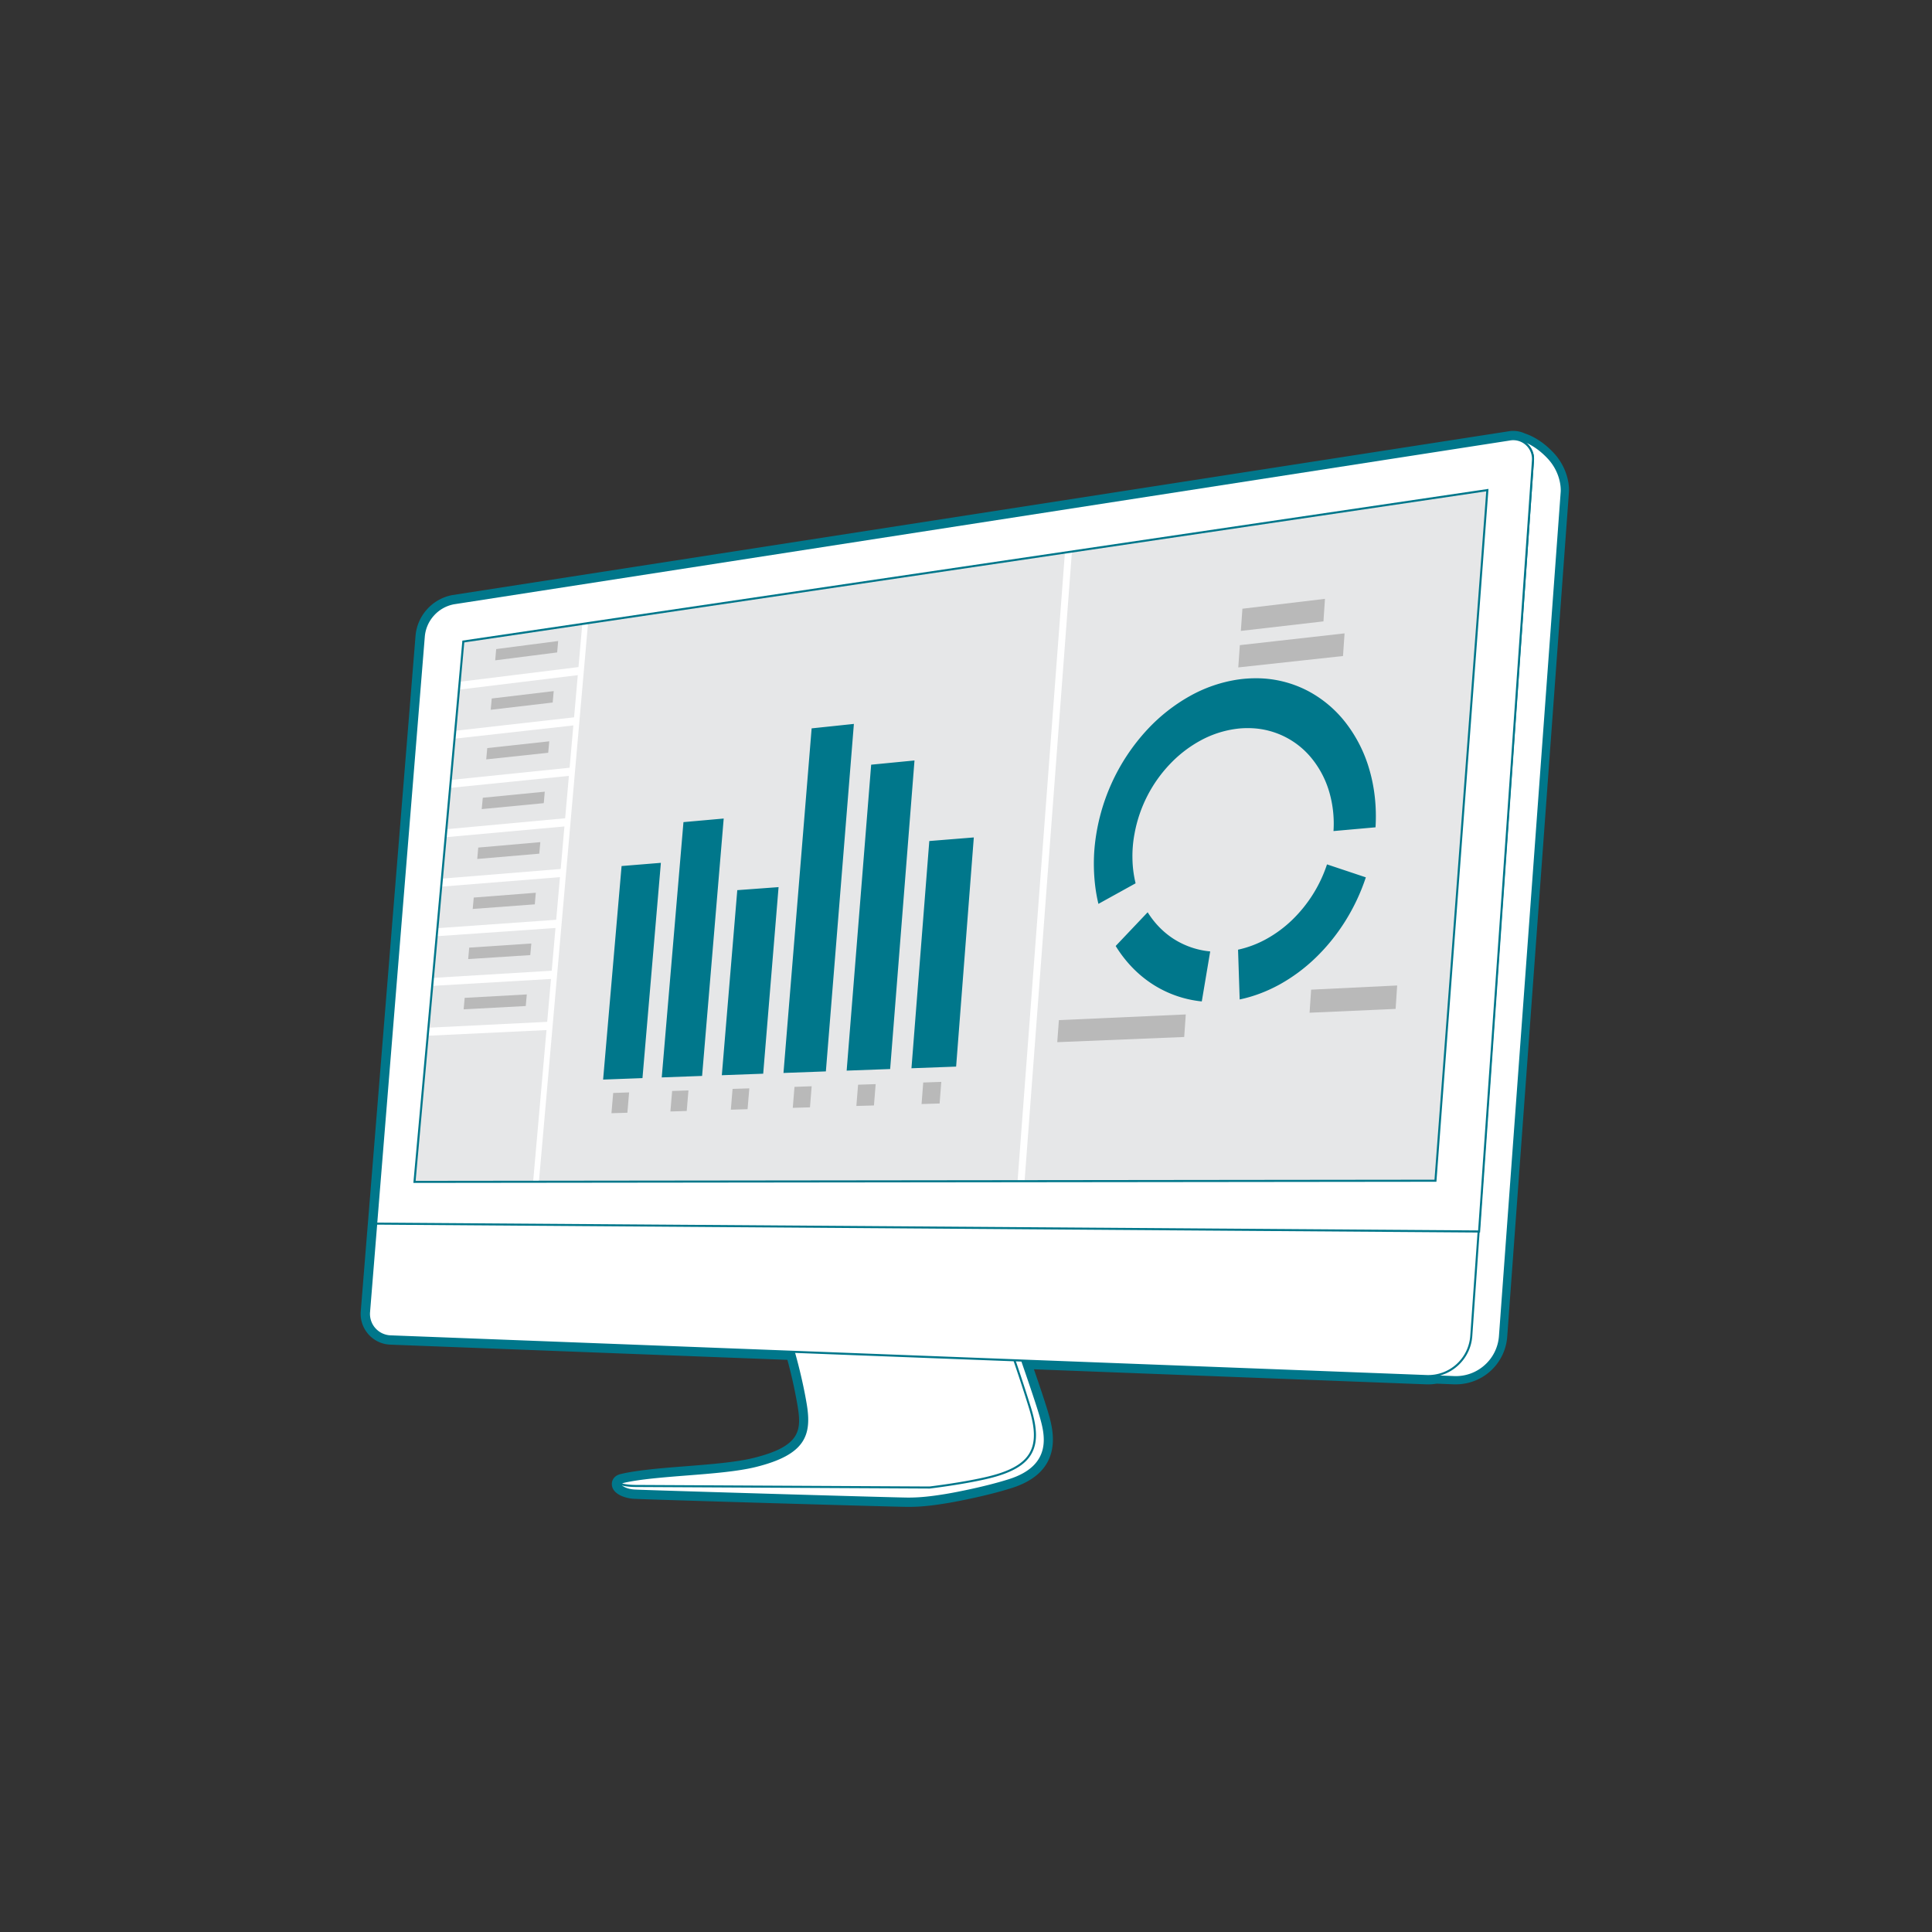 <svg xmlns="http://www.w3.org/2000/svg" viewBox="0 0 700 700"><rect x="0" y="0" width="700" height="700" fill="#333333" stroke="none"/><style>.st0{fill:#fff}.st1{fill:#00778b}.st2{fill:#e6e7e8}.st3{fill:#b9b9b9}.st5{fill:none;stroke:#00778c;stroke-width:2.1;stroke-linejoin:round;stroke-miterlimit:10}.st7,.st8{fill:none;stroke:#fff;stroke-width:3}.st8{stroke:#00778b;stroke-width:16;stroke-miterlimit:10}</style><switch><g><g id="Monitor"><path d="M329 544.48c-4.64 0-95.6-2.69-99.32-2.93-3.07-.2-6.4-1.6-6.5-3.75-.02-.31.02-1.9 2.26-2.3.69-.2 1.67-.4 3.16-.65 5.9-1 13.17-1.58 20.2-2.13 8.89-.7 18.08-1.41 24.56-3.02 16.76-4.14 18.87-9.97 17.08-20.68-1.2-7.2-2.92-13.9-4-17.77l-144.96-5.56a9.6 9.6 0 01-6.86-3.24 9.6 9.6 0 01-2.41-7.2l2.46-30.41.13-1.62 17.25-212.64a14.84 14.84 0 013.76-8.77 14.83 14.83 0 018.3-4.7l382.57-59.34a8.74 8.74 0 015.3.7c2.37.76 5.97 2.53 9.78 6.56a18.47 18.47 0 015.2 13.27L544.6 484.15a17.12 17.12 0 01-17.1 15.93c-.22 0-.43 0-.65-.01l-6.44-.25a17.26 17.26 0 01-3.6.25l-144.34-5.53c2.3 6.64 4.95 14.49 5.98 18.1 1.66 5.81 5.55 19.4-12.33 25.07-8.56 2.72-19.44 4.81-22.91 5.39-6.9 1.14-10.67 1.38-14.22 1.38z" class="st0"/><path d="M548.25 159.12c1.09 0 2.17.25 3.17.74 2.69.85 5.97 2.73 9.25 6.2 4.38 4.64 4.94 10 4.8 12.14L543.1 484.04a15.58 15.58 0 01-5.16 10.54 15.6 15.6 0 01-11.03 4l-6.6-.26a15.78 15.78 0 01-3.45.25l-146.52-5.61a549.4 549.4 0 016.67 20.1c1.89 6.59 4.82 18.1-11.35 23.23-8.89 2.82-20.1 4.9-22.7 5.33-6.59 1.1-10.35 1.36-13.96 1.36-3.61 0-94.52-2.62-99.23-2.93-4.06-.27-6.71-2.64-4.01-3.09.74-.2 1.83-.42 3.08-.63 13.27-2.27 33.08-2.26 44.87-5.17 17.78-4.39 20.08-11.09 18.2-22.39-1.33-8-3.3-15.36-4.33-18.98l-146.05-5.6a8.17 8.17 0 01-7.84-8.82l2.6-32.03h-.01l17.25-212.64a13.41 13.41 0 0110.86-12.12l382.5-59.32c.45-.1.9-.14 1.36-.14m0-3c-.63 0-1.25.06-1.86.18L163.94 215.6l-.06.01-.05.01a16.3 16.3 0 00-9.14 5.18 16.34 16.34 0 00-4.14 9.65L133.3 443.1l-.26 3.19-2.33 28.84a11.1 11.1 0 002.78 8.31 11.1 11.1 0 007.93 3.75l143.87 5.51a175.1 175.1 0 013.67 16.57c1.5 8.98 1.17 14.75-15.96 18.98-6.37 1.57-15.5 2.28-24.32 2.98-7.06.55-14.36 1.12-20.33 2.14-1.5.26-2.5.46-3.25.66-2.63.51-3.5 2.38-3.42 3.84.15 3.2 4.2 4.92 7.9 5.17 3.73.25 94.79 2.93 99.43 2.93 3.62 0 7.47-.23 14.45-1.4 3.5-.58 14.49-2.69 23.12-5.43 19.27-6.11 14.95-21.22 13.33-26.9-.94-3.29-3.18-9.97-5.3-16.12l142.15 5.45a17.7 17.7 0 003.76-.25l6.28.25c.24 0 .47 0 .7 0a18.62 18.62 0 0018.6-17.32l22.35-305.84c.26-3.64-1.06-9.6-5.6-14.4-3.98-4.22-7.78-6.1-10.33-6.95-1.33-.61-2.8-.94-4.26-.94z" class="st1"/><path d="M367.76 485.55s7.38 20.92 9.26 27.51 4.82 18.1-11.35 23.23c-8.9 2.82-20.1 4.9-22.7 5.33-6.6 1.1-10.36 1.36-13.97 1.36-3.6 0-94.51-2.62-99.22-2.93-4.7-.31-7.53-3.45-2.3-3.14 4.55.28 71.5-.31 88.3-9.25 16.78-8.95 49.47-25.64 51.98-42.11z" class="st0"/><path d="M329 543.35c-4.62 0-95.52-2.68-99.24-2.93-2.94-.2-5.55-1.52-5.47-2.77.04-.6.63-1.27 3.21-1.12 3.83.24 71.45-.34 88.1-9.2l2.21-1.18c17.66-9.38 47.2-25.07 49.58-40.66l.23-1.48.5 1.41c.07.21 7.4 21 9.26 27.54 1.7 5.95 5.25 18.34-11.6 23.68-8.48 2.7-19.3 4.77-22.75 5.35-6.8 1.13-10.53 1.36-14.02 1.36zm-102.22-6.09c-1.38 0-1.73.3-1.74.43-.03.5 1.79 1.79 4.77 1.99 3.72.24 94.57 2.92 99.2 2.92 3.45 0 7.14-.23 13.9-1.35 3.44-.57 14.2-2.64 22.65-5.32 16.14-5.12 12.86-16.6 11.1-22.77-1.59-5.56-7.16-21.54-8.8-26.2-3.84 15.5-32.42 30.68-49.7 39.85l-2.21 1.18c-17.13 9.12-84.5 9.53-88.5 9.3a12.1 12.1 0 00-.67-.03z" class="st1"/><path d="M365.57 487.22s3.02 8.2 7.53 22.6c4.55 14.54 1.28 21.6-15.07 25.52-9.1 2.2-21.23 3.61-21.23 3.61l-106.6-.56s-2.78.01-4.68-.5c-1.91-.53.23-1.03 3.33-1.56 13.26-2.27 33.08-2.26 44.86-5.17 17.8-4.39 20.1-11.09 18.2-22.38-1.88-11.3-5.01-21.34-5.01-21.34l78.67-.22z" class="st0"/><path d="M336.84 539.33l-106.65-.56c-.15-.01-2.84 0-4.77-.53-.33-.09-1.02-.28-1-.8.03-.54.7-.85 4.37-1.48 5.85-1 13.1-1.57 20.1-2.12 8.93-.7 18.16-1.42 24.74-3.04 17.52-4.33 19.78-10.8 17.92-21.96a180.95 180.95 0 00-5.01-21.3l-.15-.48 79.44-.21.09.25c.03.08 3.08 8.37 7.54 22.61 2.44 7.8 2.52 13.06.25 17.06-2.32 4.1-7.27 6.94-15.59 8.94-9.02 2.17-21.16 3.6-21.28 3.62zm-106.65-1.31l106.6.56c.08-.01 12.18-1.44 21.16-3.6 8.1-1.95 12.9-4.68 15.1-8.58 2.16-3.8 2.07-8.88-.31-16.47a551.72 551.72 0 00-7.44-22.33l-77.9.2c.65 2.15 3.25 11.11 4.89 20.91 1.9 11.37-.5 18.37-18.48 22.82-6.64 1.63-15.9 2.36-24.87 3.06-6.98.55-14.2 1.11-20.02 2.1-1.8.32-2.97.57-3.5.77.05.02.12.04.2.06 1.83.5 4.57.49 4.57.5z" class="st1"/><g><path d="M153.54 230.7a13.41 13.41 0 0110.86-12.12l382.5-59.33a7.15 7.15 0 018.52 7.54l-22.35 317.25a15.6 15.6 0 01-16.2 14.53L141.55 484.2a8.16 8.16 0 01-7.84-8.83l19.84-244.67z" class="st0"/><path d="M517.47 498.96c-.2 0-.4 0-.61-.01l-375.34-14.38a8.5 8.5 0 01-6.07-2.87 8.5 8.5 0 01-2.12-6.36l19.84-244.67a13.72 13.72 0 013.48-8.1 13.7 13.7 0 017.68-4.36l382.52-59.33c2.3-.45 4.65.2 6.42 1.76a7.49 7.49 0 012.52 6.18l-22.35 317.25c-.29 4.17-2.17 8-5.28 10.79a15.93 15.93 0 01-10.7 4.1zm30.82-339.46c-.44 0-.87.04-1.31.12l-382.53 59.33a12.95 12.95 0 00-7.24 4.11 12.97 12.97 0 00-3.3 7.67L134.08 475.4a7.76 7.76 0 007.48 8.42L516.9 498.2a15.27 15.27 0 0015.8-14.19l22.35-317.25a6.75 6.75 0 00-6.75-7.26z" class="st1"/></g><g><path d="M136.29 443.34l17.25-212.64a13.41 13.41 0 0110.86-12.12l382.5-59.33a7.15 7.15 0 018.52 7.54l-19.52 279.4-399.61-2.85z" class="st0"/><path d="M536.25 446.57h-.35l-400.02-2.86.03-.4 17.26-212.64a13.72 13.72 0 013.48-8.1 13.7 13.7 0 017.67-4.36l382.53-59.33c2.3-.45 4.65.2 6.42 1.76a7.49 7.49 0 012.52 6.18l-19.54 279.75zm-399.56-3.6l398.86 2.84 19.5-279.05a6.75 6.75 0 00-2.28-5.56 6.75 6.75 0 00-5.8-1.58l-382.52 59.33a12.95 12.95 0 00-7.24 4.11 12.97 12.97 0 00-3.3 7.67L136.7 442.97z" class="st1"/></g></g><g id="Screen"><path d="M210.97 226.07l-43.03 6.36-1.34 14.58 43-5.32zM203.15 314.84l1.35-15.4-43.04 3.9-.97 10.67-.4 4.34zM209.34 244.62l-43 5.25-1.36 14.9L208 259.9zM161.73 300.44l43.04-3.97 1.35-15.35-43.03 4.35zM207.73 262.84l-43.01 4.8-1.36 14.94 43.02-4.42zM201.52 333.25l1.36-15.44-43.05 3.44-1.36 15.05zM538.9 177.57l-150.52 22.26-17.16 228.14 148.86-.17zM385.84 200.2l-172.78 25.56-17.8 202.4 173.42-.19zM198.26 370.23l1.37-15.53-43.04 2.51-1.37 15.15zM199.9 351.71l1.36-15.48-43.05 2.98-1.36 15.1zM193.16 428.17l4.84-54.95-43.05 2.05-4.78 52.95z" class="st2"/><path d="M225.21 313.78l-6.69 77.37 14.26-.53 6.67-78-14.24 1.16M247.63 297.87l-7.87 92.5 14.62-.54 7.83-93.26-14.58 1.3M267.13 322.53l-5.6 67.04 14.99-.55 5.57-67.6-14.96 1.1M294.07 263.9l-10.2 124.85 15.36-.56 10.15-125.9-15.3 1.61M315.64 277.06l-8.88 110.85 15.76-.58 8.82-111.8-15.7 1.53M336.7 304.73l-6.46 82.32 16.18-.6 6.41-83.03-16.13 1.3M480.8 313.18a49.7 49.7 0 01-12.7 20.2 44.42 44.42 0 01-9.2 6.8 38.06 38.06 0 01-10.33 3.91l.59 18.03c5-1.04 9.87-2.9 14.5-5.44a62.1 62.1 0 0013.02-9.67c4-3.86 7.61-8.3 10.69-13.2a73 73 0 007.5-15.93l-14.07-4.7M448.6 246.2a51.04 51.04 0 00-17.55 6.03 63.23 63.23 0 00-15.2 11.94 72.8 72.8 0 00-19.3 43.28 67.32 67.32 0 00.26 13.55c.27 2.2.66 4.38 1.17 6.49l13.47-7.45a40.62 40.62 0 01-1.14-8.88 43.66 43.66 0 01.78-9.25 49.38 49.38 0 0113.12-25.4 44.71 44.71 0 0110.9-8.28 37.12 37.12 0 0114.08-4.3 34.11 34.11 0 014.52-.08 29.56 29.56 0 0121.84 11.29 34.58 34.58 0 016.02 11.65 41.03 41.03 0 011.58 14.32l15.23-1.36c.45-7.45-.36-14.51-2.23-20.92a50.45 50.45 0 00-8.56-16.95 42.36 42.36 0 00-13.57-11.47 40.4 40.4 0 00-19.33-4.66 44.6 44.6 0 00-6.08.45M415.82 330.53l-11.59 12.22a45.7 45.7 0 005.64 7.39 41.9 41.9 0 006.83 5.86 40.23 40.23 0 0017.13 6.64c.17.03.35.05.53.07a88.06 88.06 0 001.07.13l3.05-18.12c-.13-.01-.26-.03-.4-.04s-.26-.03-.4-.05a17.21 17.21 0 01-.79-.1 29.73 29.73 0 01-12.04-4.6 29.76 29.76 0 01-4.95-4.15 31.97 31.97 0 01-4.08-5.25" class="st1"/><path d="M179.78 235.17l-.36 4.08 22.45-2.86.36-4.14-22.45 2.92M222.17 396l-.63 7.34 5.77-.17.63-7.37-5.77.2M243.53 395.28l-.63 7.43 5.91-.18.63-7.45-5.91.2M265.42 394.54l-.62 7.52 6.06-.18.63-7.55-6.07.2M287.86 393.79l-.62 7.6 6.23-.18.61-7.64-6.22.22M310.9 393.01l-.62 7.7 6.37-.18.62-7.73-6.38.21M334.5 392.21l-.6 7.8 6.54-.19.61-7.83-6.54.22M383.66 369.6l-.6 8 46-1.88.57-8.17-45.97 2.06M449.22 233.75l-.57 8.07 37.95-4.13.56-8.21-37.94 4.27M450.15 220.55l-.57 8.04 29.93-3.45.55-8.17-29.91 3.58M475.05 358.57l-.57 8.36 31.18-1.38.56-8.49-31.17 1.51M178.17 253.08l-.38 4.09 22.46-2.63.37-4.14-22.45 2.68M176.54 271.04l-.37 4.1 22.46-2.4.38-4.15-22.47 2.45M174.92 289.04l-.38 4.11 22.48-2.15.36-4.16-22.46 2.2M173.28 307.1l-.37 4.12 22.48-1.92.38-4.18-22.49 1.97M171.65 325.2l-.38 4.13 22.5-1.67.36-4.2-22.48 1.74M170 343.34l-.37 4.15 22.5-1.44.38-4.2-22.5 1.49M168.36 361.54l-.37 4.16 22.5-1.2.38-4.2-22.5 1.24" class="st3"/><path fill="none" d="M538.9 177.57L520.09 427.8l-369.91.42 17.69-195.78z"/><g><path d="M203.64-120.24v-5.2h1.92v5.14c0 1.52.76 2.32 2.02 2.32s2.03-.76 2.03-2.24v-5.22h1.91v5.13c0 2.74-1.53 4.09-3.97 4.09-2.41 0-3.91-1.36-3.91-4.02zM213.63-125.44h1.76l4.37 5.73v-5.73h1.9v9.08h-1.64l-4.51-5.91v5.91h-1.88v-9.08zM223.91-125.44h4.13c1.15 0 2.05.33 2.64.92.5.5.77 1.21.77 2.05v.03a2.8 2.8 0 01-1.99 2.8l2.27 3.28h-2.24l-2.01-2.95h-1.66v2.95h-1.9v-9.08zm4 4.43c1 0 1.6-.54 1.6-1.33v-.03c0-.87-.62-1.33-1.63-1.33h-2.06v2.7h2.1zM233.33-125.44h6.82v1.71h-4.93v1.95h4.34v1.7h-4.34v2.01h5v1.71h-6.9v-9.08zM241.43-117.68l1.13-1.36a4.18 4.18 0 002.75 1.12c.85 0 1.37-.36 1.37-.92v-.03c0-.53-.32-.8-1.87-1.2-1.86-.45-3.02-.98-3.02-2.76v-.03c0-1.62 1.32-2.7 3.17-2.7 1.32 0 2.43.4 3.35 1.14l-1 1.45c-.8-.57-1.6-.9-2.39-.9-.8 0-1.22.38-1.22.84v.02c0 .63.4.84 2 1.25 1.85.48 2.89 1.15 2.89 2.7v.03c0 1.79-1.37 2.8-3.32 2.8a5.72 5.72 0 01-3.84-1.45zM252.53-123.67h-2.8v-1.77h7.5v1.77h-2.78v7.31h-1.92v-7.3zM258.82-125.44h4.13c1.15 0 2.05.33 2.64.92.5.5.77 1.21.77 2.05v.03a2.8 2.8 0 01-1.99 2.8l2.27 3.28h-2.24l-2.01-2.95h-1.66v2.95h-1.9v-9.08zm4 4.43c1 0 1.6-.54 1.6-1.33v-.03c0-.87-.62-1.33-1.63-1.33h-2.06v2.7h2.1zM268.32-125.44h1.93v9.08h-1.93v-9.08zM272.18-120.87v-.03a4.6 4.6 0 014.72-4.69c1.71 0 2.73.56 3.58 1.4l-1.22 1.4a3.4 3.4 0 00-2.37-1.04c-1.57 0-2.7 1.31-2.7 2.9v.03c0 1.6 1.1 2.93 2.7 2.93 1.06 0 1.7-.42 2.43-1.08l1.22 1.23a4.67 4.67 0 01-3.71 1.61 4.58 4.58 0 01-4.65-4.66zM284.33-123.67h-2.8v-1.77h7.5v1.77h-2.78v7.31h-1.92v-7.3zM290.63-125.44h6.82v1.71h-4.92v1.95h4.34v1.7h-4.34v2.01h4.98v1.71h-6.88v-9.08zM299.36-125.44h3.5c2.86 0 4.83 1.96 4.83 4.52v.02c0 2.56-1.97 4.54-4.83 4.54h-3.5v-9.08zm1.9 1.74v5.6h1.6c1.68 0 2.82-1.13 2.82-2.77v-.03c0-1.64-1.14-2.8-2.82-2.8h-1.6zM207.82-103.5l1.14-1.35a4.18 4.18 0 002.74 1.12c.85 0 1.37-.36 1.37-.92v-.03c0-.53-.32-.8-1.87-1.2-1.85-.46-3.01-.98-3.01-2.76v-.03c0-1.62 1.32-2.7 3.16-2.7 1.33 0 2.44.4 3.36 1.14l-1.01 1.45c-.8-.58-1.6-.91-2.38-.91-.8 0-1.23.39-1.23.85v.02c0 .63.4.84 2 1.25 1.86.47 2.9 1.15 2.9 2.7v.03c0 1.78-1.38 2.8-3.32 2.8a5.72 5.72 0 01-3.85-1.45zM216.79-111.25h2.06l2.45 3.93 2.47-3.93h2.06v9.08h-1.9v-6.05l-2.63 3.97h-.05l-2.6-3.93v6h-1.86v-9.07zM231.21-111.31h1.77l3.9 9.14h-2l-.85-2.07h-3.93l-.85 2.07h-1.95l3.91-9.14zm2.14 5.37l-1.28-3.08-1.28 3.08h2.56zM238.37-111.25h4.13c1.14 0 2.04.32 2.64.92.5.5.76 1.21.76 2.05v.02a2.8 2.8 0 01-1.98 2.8l2.27 3.29h-2.25l-2-2.96h-1.66v2.96h-1.91v-9.08zm4 4.43c1 0 1.6-.54 1.6-1.34v-.02c0-.87-.62-1.34-1.64-1.34h-2.05v2.7h2.1zM249.92-109.48h-2.8v-1.77h7.5v1.77h-2.78v7.3h-1.92v-7.3zM256.21-111.25h3.68c2.16 0 3.47 1.27 3.47 3.12v.02c0 2.1-1.64 3.17-3.66 3.17h-1.58v2.77h-1.9v-9.08zm3.56 4.6c1.03 0 1.65-.6 1.65-1.42v-.03c0-.92-.66-1.42-1.7-1.42h-1.6v2.87h1.65zM264.91-111.25h1.91v3.63h3.82v-3.63h1.92v9.08h-1.92v-3.68h-3.82v3.68h-1.9v-9.08zM274.39-106.69v-.02a4.7 4.7 0 014.83-4.69c2.79 0 4.8 2.08 4.8 4.67v.02a4.7 4.7 0 01-4.83 4.69c-2.8 0-4.8-2.08-4.8-4.67zm7.62 0v-.02c0-1.6-1.17-2.93-2.82-2.93s-2.8 1.3-2.8 2.9v.03c0 1.6 1.18 2.93 2.83 2.93s2.79-1.3 2.79-2.9zM285.86-111.25h1.76l4.38 5.72v-5.72h1.9v9.08h-1.64l-4.52-5.91v5.9h-1.88v-9.07zM296.15-111.25h6.82v1.7h-4.93v1.95h4.34v1.71h-4.34v2.01h5v1.71h-6.9v-9.08zM232.81-91.86v-5.2h1.92v5.14c0 1.52.77 2.32 2.02 2.32s2.04-.77 2.04-2.25v-5.21h1.9v5.12c0 2.75-1.53 4.1-3.96 4.1-2.42 0-3.91-1.36-3.91-4.02zM242.18-89.3l1.13-1.36a4.18 4.18 0 002.75 1.12c.84 0 1.37-.36 1.37-.92v-.03c0-.54-.33-.81-1.87-1.2-1.86-.46-3.02-.98-3.02-2.77v-.02c0-1.62 1.32-2.7 3.17-2.7 1.32 0 2.43.4 3.35 1.14l-1 1.45c-.8-.58-1.6-.91-2.39-.91-.8 0-1.22.38-1.22.84v.03c0 .62.4.84 2 1.25 1.85.47 2.89 1.14 2.89 2.7v.03c0 1.78-1.37 2.8-3.32 2.8a5.72 5.72 0 01-3.84-1.46zM254.27-97.12h1.77l3.9 9.14h-2l-.85-2.07h-3.93l-.85 2.07h-1.95l3.91-9.14zm2.13 5.37l-1.27-3.08-1.28 3.08h2.55zM261.02-92.5v-.02c0-2.57 2-4.7 4.75-4.7a5 5 0 013.55 1.24l-1.2 1.46a3.43 3.43 0 00-2.41-.93c-1.5 0-2.69 1.32-2.69 2.9v.03c0 1.7 1.16 2.95 2.82 2.95.75 0 1.43-.2 1.95-.57v-1.38h-2.07v-1.66h3.93v3.91a5.85 5.85 0 01-3.87 1.44c-2.83 0-4.76-1.99-4.76-4.67zM271.63-97.06h6.82v1.7h-4.93v1.95h4.34v1.71h-4.34v2h5v1.72h-6.9v-9.08z" class="st1"/><g><path d="M258.37-147.66l-1.68-1.87a25.86 25.86 0 008.6-19.23c0-7.27-3.1-14.25-8.5-19.13l1.7-1.86a28.4 28.4 0 019.3 21c0 8.03-3.44 15.72-9.42 21.1zM253.47-147.1a28.31 28.31 0 01-.13-43.21l1.63 1.91a25.8 25.8 0 00.12 39.39l-1.62 1.91z" class="st1"/><path d="M255.6-147.02c-11.99 0-21.74-9.75-21.74-21.74s9.75-21.74 21.74-21.74c11.98 0 21.74 9.75 21.74 21.74s-9.75 21.74-21.74 21.74zm0-40.97a19.25 19.25 0 00-19.23 19.23c0 10.6 8.62 19.23 19.23 19.23 10.6 0 19.23-8.62 19.23-19.23 0-10.6-8.63-19.23-19.23-19.23z" class="st1"/><path d="M274.49-175.12h-37.78a1.26 1.26 0 010-2.5h37.78a1.26 1.26 0 010 2.5zM274.49-159.54h-37.78a1.26 1.26 0 010-2.5h37.78a1.26 1.26 0 010 2.5z" class="st1"/><g><path d="M254.34-189.14h2.51V-148h-2.5z" class="st1"/></g><g><path d="M255.6-136.5c-9.6 0-18.63-4.23-24.78-11.6a1.25 1.25 0 111.93-1.6c5.67 6.8 14 10.7 22.85 10.7a29.78 29.78 0 0027.94-39.98 1.25 1.25 0 012.36-.86 32.3 32.3 0 01-30.3 43.34z" class="st1"/><path d="M231.13-141.47c-.7 0-1.26-.56-1.26-1.25v-6.77c0-.7.56-1.26 1.26-1.26h6.77a1.26 1.26 0 010 2.51h-5.52v5.52c0 .69-.56 1.25-1.25 1.25z" class="st1"/></g><g><path d="M226.29-157.2c-.51 0-1-.32-1.18-.83a32.3 32.3 0 0130.3-43.34c9.6 0 18.62 4.22 24.78 11.6a1.25 1.25 0 11-1.93 1.6c-5.68-6.8-14-10.7-22.85-10.7a29.78 29.78 0 00-27.94 39.97 1.25 1.25 0 01-1.18 1.7z" class="st1"/><path d="M279.88-187.13h-6.77a1.26 1.26 0 010-2.5h5.51v-5.52a1.25 1.25 0 112.5 0v6.77c.01.7-.55 1.25-1.25 1.25z" class="st1"/></g></g></g><g><path d="M94.43-147.27h-43.3c-1.8 0-3.3 1.5-3.3 3.3v30.8c0 1.8 1.5 3.4 3.3 3.4h16.6s.7 6.7-5 6.7v3.4h20.1v-3.4c-6 0-5-6.7-5-6.7h16.6c1.8 0 3.3-1.5 3.3-3.4v-30.7c0-1.9-1.5-3.4-3.3-3.4z" class="st5"/></g><g><path d="M-63.93-92.47h-49.6" class="st5"/></g><g><path fill="#e2e2e2" d="M1503.57-73.97h489.6v277.88h-489.6z"/><path d="M1604.01 38.4h20.94v89.14H1604zM1635.08 22.14H1656v105.4h-20.93zM1666.14 52.22h20.94v75.32h-20.94zM1697.2-11.57h20.94v139.11h-20.93zM1728.27 5.7h20.94v121.84h-20.94zM1759.34 38.4h20.93v89.14h-20.93z" class="st1"/><path d="M1572.36-77.99v285.62M1814.09-77.99v285.62M1572.38-47.05h-72.68M1572.38-25.47h-72.68M1572.38-3.88h-72.68M1572.38 17.7h-72.68M1572.38 39.28h-72.68M1572.38 60.86h-72.68M1572.38 82.45h-72.68M1572.38 104.03h-72.68" class="st7"/><g><path d="M1943.92 61.7a50.9 50.9 0 01-41.48 35.72M1847.39 64.3a50.83 50.83 0 1198.67-17.6M1888.61 97.5a50.66 50.66 0 01-33.6-19.32" class="st8"/></g><path d="M1523.06-61.27h35v4.94h-35z" class="st3"/><g><path d="M1610.04 133.27h8.47v8.37h-8.47zM1641.12 133.27h8.47v8.37h-8.47zM1672.2 133.27h8.47v8.37h-8.47zM1703.28 133.27h8.47v8.37h-8.47zM1734.36 133.27h8.47v8.37h-8.47zM1765.44 133.27h8.47v8.37h-8.47z" class="st3"/></g><path d="M1825.68 111.28h55.45v8.37h-55.45zM1893.05-25.95h43.58v8.37h-43.58zM1893.05-39.7h34.52v8.38h-34.52zM1932.85 104.3h34.51v8.37h-34.51zM1523.06-39.63h35v4.93h-35zM1523.06-18h35v4.94h-35zM1523.06 3.64h35v4.93h-35zM1523.06 25.27h35v4.93h-35zM1523.06 46.9h35v4.94h-35zM1523.06 68.54h35v4.93h-35zM1523.06 90.17h35v4.94h-35z" class="st3"/></g><path fill="none" stroke="#00778b" stroke-miterlimit="10" stroke-width=".75" d="M538.9 177.57L520.09 427.8l-369.91.42 17.69-195.78z"/></g></g></switch></svg>
